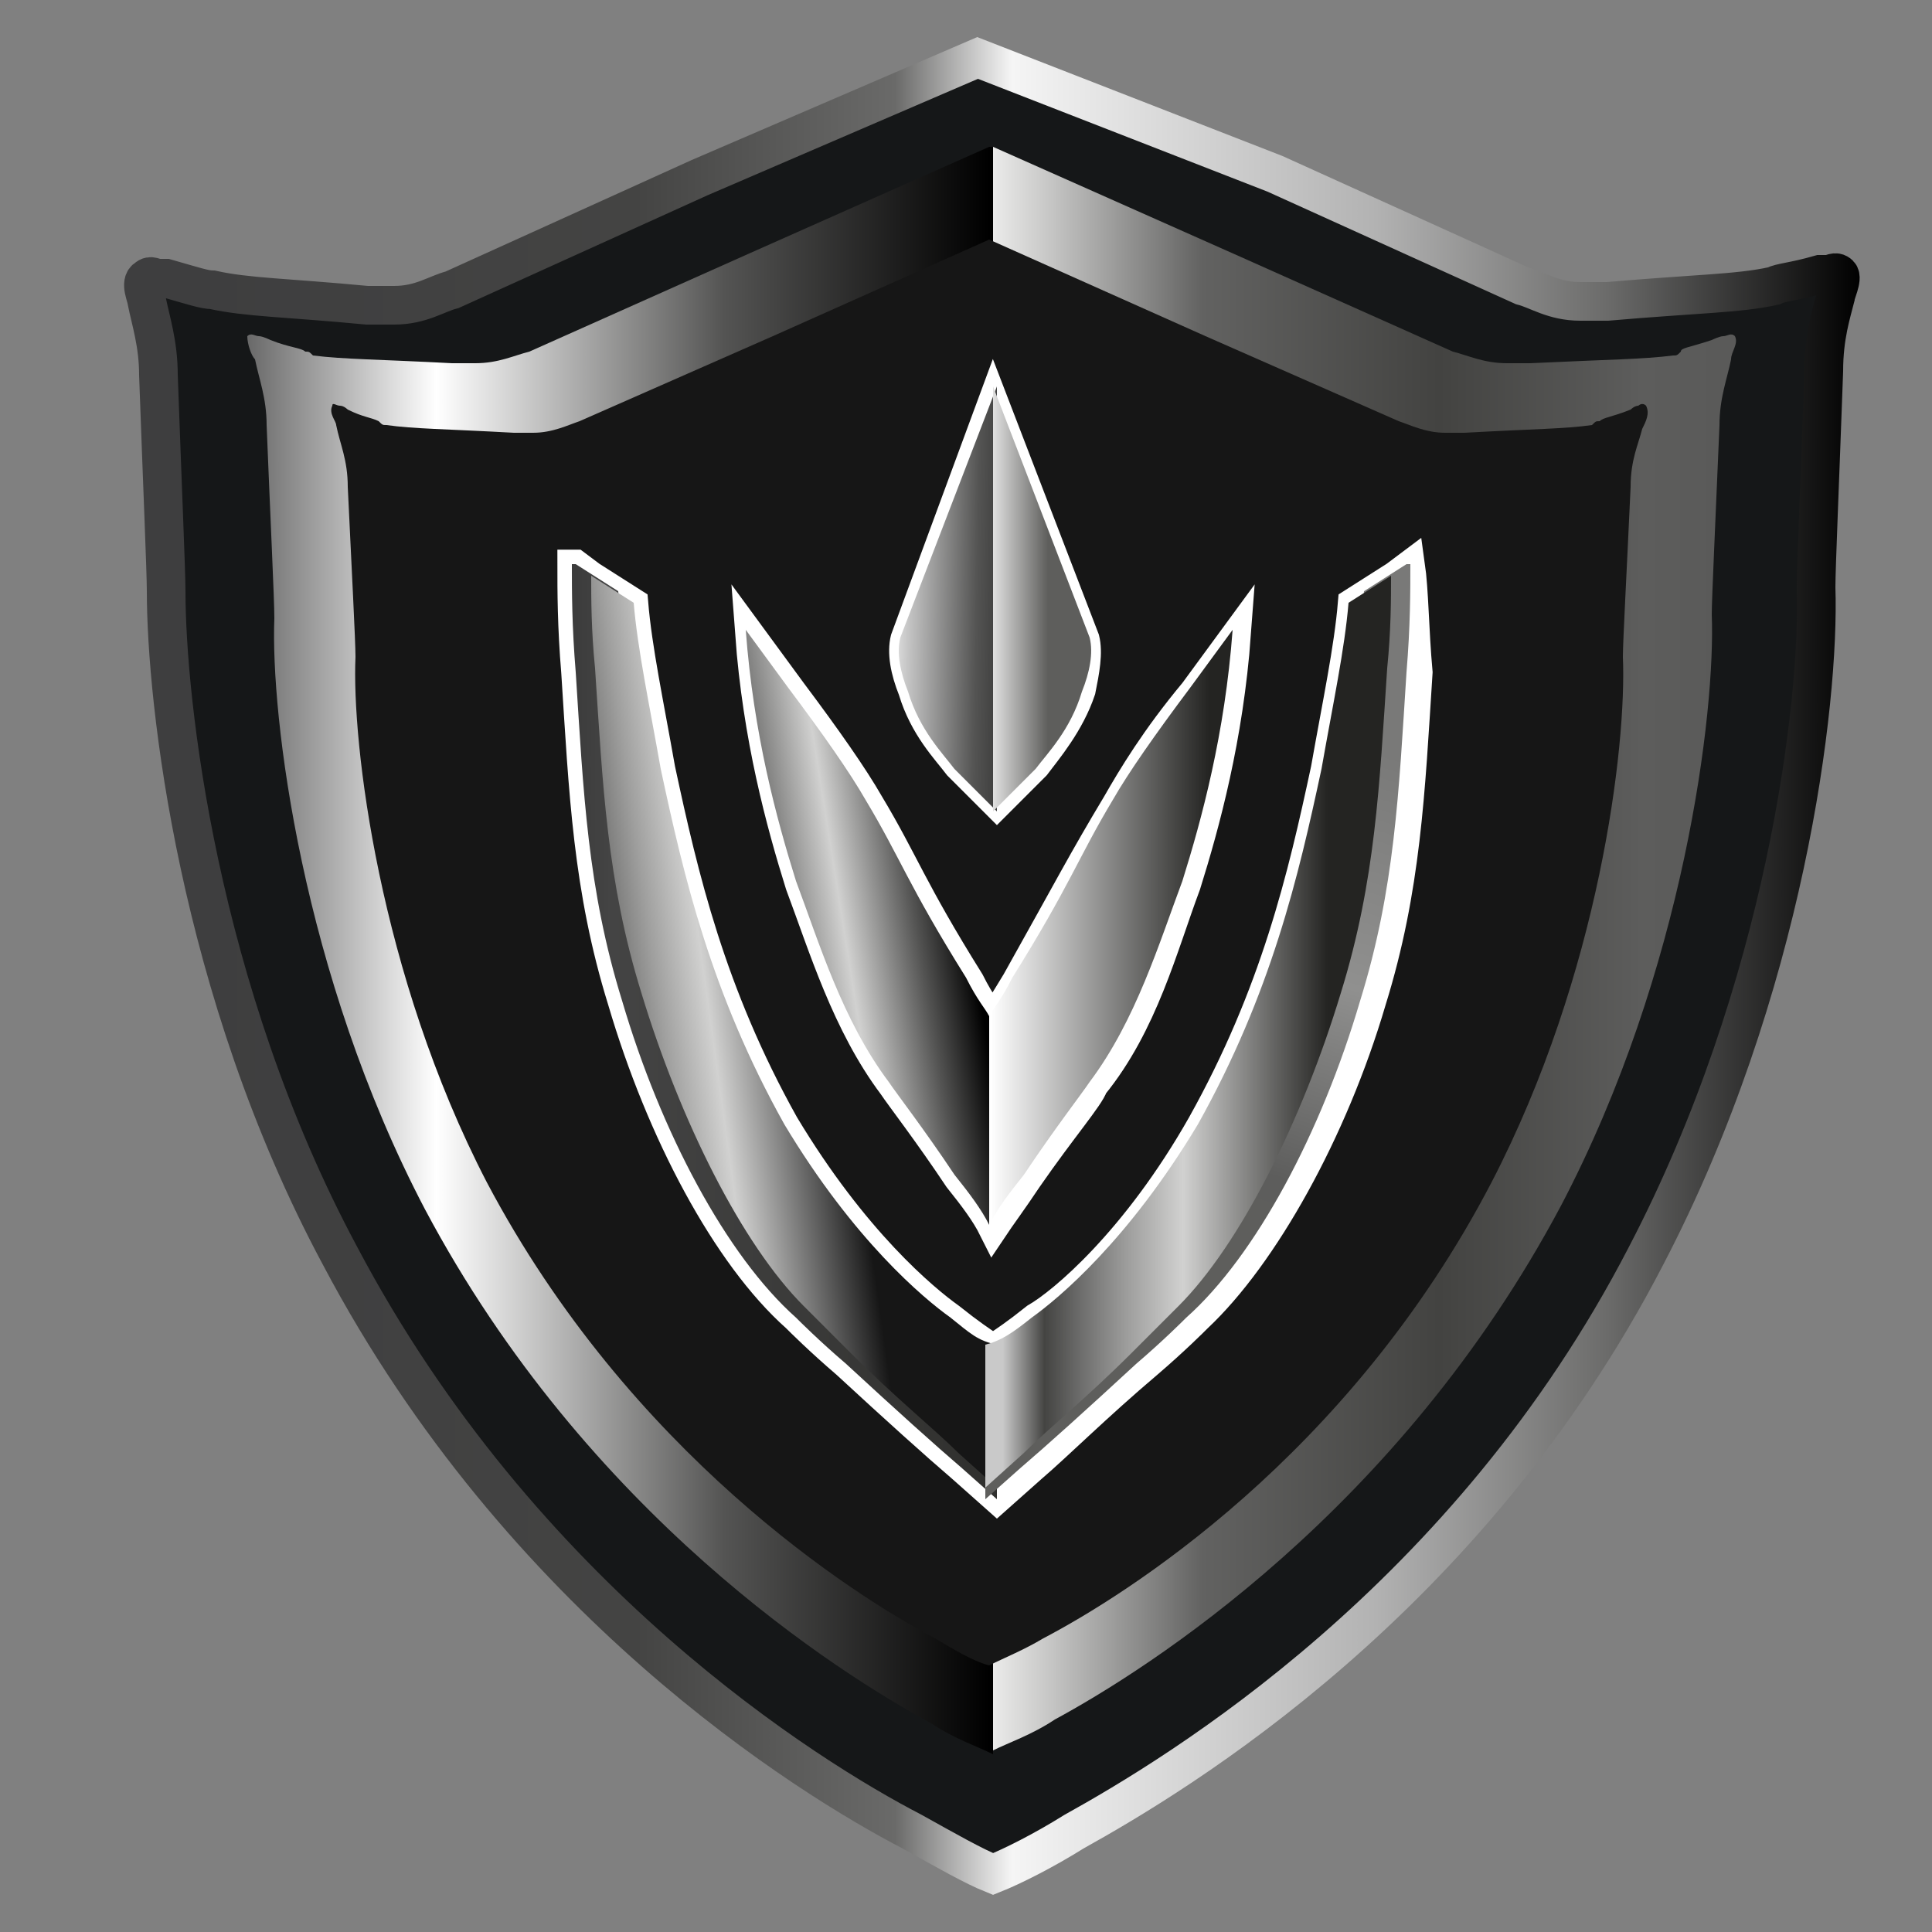                             <svg version="1.1" id="Слой_1" xmlns="http://www.w3.org/2000/svg" x="0" y="0" viewBox="0 0 50 50" style="enable-background:new 0 0 50 50" xml:space="preserve"><rect x="0" y="0" width="50" height="50" fill="#808080" stroke="none"/><style></style><linearGradient id="SVGID_1_" gradientUnits="userSpaceOnUse" x1="3.207" y1="24.999" x2="48.169" y2="24.999"><stop offset=".044" style="stop-color:#3e3e3f"/><stop offset=".295" style="stop-color:#444443"/><stop offset=".444" style="stop-color:#6a6a69"/><stop offset=".511" style="stop-color:#f5f5f5"/><stop offset=".721" style="stop-color:#b2b2b2"/><stop offset=".854" style="stop-color:#6b6b6a"/><stop offset="1" style="stop-color:#000"/></linearGradient><path d="M47.6 7.1c-.1-.1-.2 0-.3 0h-.2c-.7.2-1 .2-1.2.3-.9.2-2 .2-4.3.4h-.7c-.7 0-1.1-.3-1.5-.4L33 4.5l-7.7-3-7.2 3.1-6.4 2.9c-.4.1-.8.4-1.5.4h-.7c-2.1-.2-3.1-.2-4-.4-.2 0-.5-.1-1.2-.3h-.2c-.1 0-.2-.1-.3 0-.2.1 0 .5 0 .6.1.5.3 1.1.3 1.9.1 2.8.2 5.1.2 5.6 0 2.8.8 10.3 4.5 17.2 4.7 8.9 12.1 13.5 14.8 14.9.9.5 1.6.9 2.1 1.1.5-.2 1.3-.6 2.1-1.1 2.7-1.5 10.2-6 14.8-14.9 3.6-6.9 4.5-14.3 4.4-17.3 0-.5.1-2.8.2-5.6 0-.9.2-1.5.3-1.9 0-.1.2-.5.1-.6z" style="fill:#151718;stroke:url(#SVGID_1_);stroke-miterlimit:10"/><linearGradient id="SVGID_000001100238581779766063300000004351741526981415090_" gradientUnits="userSpaceOnUse" x1="25.651" y1="24.607" x2="44.837" y2="24.607"><stop offset="0" style="stop-color:#fff"/><stop offset=".003" style="stop-color:#ebebea"/><stop offset=".285" style="stop-color:#626261"/><stop offset=".604" style="stop-color:#434341"/><stop offset=".878" style="stop-color:#5d5d5c"/><stop offset=".981" style="stop-color:#5a5a59"/></linearGradient><path style="fill:url(#SVGID_000001100238581779766063300000004351741526981415090_)" d="M25.7 3.8 32 6.6l5.6 2.5c.4.1.8.3 1.4.3h.6c2.1-.1 2.9-.1 3.7-.2.1 0 .1 0 .2-.1 0-.1.2-.1.8-.3 0 0 .2-.1.3-.1.1 0 .2-.1.3 0 .1.2-.1.4-.1.6-.1.5-.3 1-.3 1.7-.1 2.4-.2 4.5-.2 4.9.1 2.5-.7 9.2-3.9 15.3-4.2 7.9-10.7 12-13.1 13.3-.6.4-1.2.6-1.6.8V3.8z"/><linearGradient id="SVGID_00000012435067963643646460000006552318431905618058_" gradientUnits="userSpaceOnUse" x1="6.442" y1="24.607" x2="25.629" y2="24.607"><stop offset="0" style="stop-color:#6a6a6a"/><stop offset=".253" style="stop-color:#fff"/><stop offset=".641" style="stop-color:#545453"/><stop offset="1" style="stop-color:#000"/></linearGradient><path style="fill:url(#SVGID_00000012435067963643646460000006552318431905618058_)" d="m25.6 3.8-6.3 2.8-5.6 2.5c-.4.1-.8.3-1.4.3h-.6c-1.9-.1-2.8-.1-3.6-.2-.1-.1-.1-.1-.2-.1-.1-.1-.4-.1-.9-.3 0 0-.2-.1-.3-.1-.1 0-.2-.1-.3 0 0 .2.1.5.2.6.1.5.3 1 .3 1.7.1 2.5.2 4.5.2 5-.1 2.5.7 9.2 3.9 15.3 4.2 7.9 10.7 12 13.1 13.3.6.4 1.2.6 1.6.8V3.8z"/><path d="M42.6 10.5c-.1-.1-.2 0-.2 0-.1 0-.2.1-.2.1-.5.2-.7.2-.8.3-.1 0-.1 0-.2.1-.7.1-1.5.1-3.3.2h-.5c-.5 0-.9-.2-1.2-.3l-5-2.2-5.6-2.5L20 8.7l-5 2.2c-.3.1-.7.3-1.2.3h-.5c-1.8-.1-2.6-.1-3.3-.2-.1 0-.1 0-.2-.1-.2-.1-.4-.1-.8-.3 0 0-.1-.1-.2-.1s-.2-.1-.2 0c-.1.2.1.4.1.5.1.5.3.9.3 1.6.1 2.1.2 4 .2 4.4-.1 2.2.6 8.2 3.4 13.6 3.7 7 9.5 10.7 11.6 11.8.5.3 1 .6 1.4.7.4-.2.9-.4 1.4-.7 2.1-1.1 7.9-4.7 11.6-11.8 2.8-5.4 3.5-11.3 3.4-13.6 0-.4.1-2.2.2-4.4 0-.7.2-1.1.3-1.5.1-.2.2-.4.1-.6z" style="fill:#161616"/><linearGradient id="SVGID_00000084490913324352633120000004332541933014787204_" gradientUnits="userSpaceOnUse" x1="23.276" y1="15.52" x2="28.198" y2="15.52"><stop offset="0" style="stop-color:#fff"/><stop offset=".497" style="stop-color:#585856"/><stop offset=".894" style="stop-color:#000"/></linearGradient><path style="fill:url(#SVGID_00000084490913324352633120000004332541933014787204_);stroke:#fff;stroke-width:.5;stroke-miterlimit:10" d="M28.2 16.5 25.7 10l-2.4 6.5c-.1.4 0 .9.2 1.4.3 1 .9 1.6 1.2 2l1.1 1.1 1.1-1.1c.3-.4.9-1.1 1.2-2 .1-.5.2-1 .1-1.4z"/><linearGradient id="SVGID_0000008809136190329710044100000005596029754580299196_" gradientUnits="userSpaceOnUse" x1="14.881" y1="26.762" x2="36.593" y2="26.762"><stop offset=".029" style="stop-color:#c9c9c9"/><stop offset=".133" style="stop-color:#444442"/><stop offset=".226" style="stop-color:#6e6e6d"/><stop offset=".343" style="stop-color:#9f9f9e"/><stop offset=".479" style="stop-color:#d1d1d0"/><stop offset=".84" style="stop-color:#353534"/></linearGradient><path style="fill:url(#SVGID_0000008809136190329710044100000005596029754580299196_);stroke:#fff;stroke-width:.75;stroke-miterlimit:10" d="m36.5 14.6-.4.3-1.1.7c-.1 1.2-.4 2.6-.7 4.3-.6 2.8-1.3 5.8-3.2 9.2-1.7 3-3.6 4.6-4.3 5-.5.4-.8.6-1.1.8v.3-.3c-.3-.2-.6-.4-1.1-.8-.7-.5-2.5-2-4.3-5-1.9-3.4-2.6-6.4-3.2-9.2-.3-1.7-.6-3.1-.7-4.3l-1.1-.7-.4-.3h-.1c0 .7 0 1.6.1 2.8.2 3.1.3 5.6 1.2 8.5 1 3.4 2.7 6.6 4.5 8.2.1.1.6.6 1.3 1.2 1.3 1.2 2.3 2.1 3 2.7l.9.8.9-.8c.7-.6 1.7-1.6 3-2.7.7-.6 1.2-1.1 1.3-1.2 1.7-1.6 3.5-4.8 4.5-8.2.9-2.9 1-5.4 1.2-8.5-.1-1.1-.1-2.1-.2-2.8z"/><linearGradient id="SVGID_00000006676307419418630960000009169438636621821099_" gradientUnits="userSpaceOnUse" x1="18.527" y1="15.397" x2="27.559" y2="15.551"><stop offset=".253" style="stop-color:#9f9f9e"/><stop offset=".389" style="stop-color:#d1d1d0"/><stop offset=".468" style="stop-color:#fff"/><stop offset=".556" style="stop-color:#c3c3c3"/><stop offset=".747" style="stop-color:#545453"/><stop offset="1" style="stop-color:#000"/></linearGradient><path style="fill:url(#SVGID_00000006676307419418630960000009169438636621821099_)" d="M23.3 16.5c-.1.4 0 .9.2 1.4.3 1 .9 1.6 1.2 2l1.1 1.1V10l-2.5 6.5z"/><linearGradient id="SVGID_000000571389600420956247900000054100162988415439514_" gradientUnits="userSpaceOnUse" x1="25.366" y1="15.52" x2="27.827" y2="15.52"><stop offset="0" style="stop-color:#fff"/><stop offset=".713" style="stop-color:#5e5e5c"/></linearGradient><path style="fill:url(#SVGID_000000571389600420956247900000054100162988415439514_)" d="M28.2 16.5c.1.4 0 .9-.2 1.4-.3 1-.9 1.6-1.2 2L25.7 21V10l2.5 6.5z"/><linearGradient id="SVGID_000000881310893988144398100000082189297510069733037_" gradientUnits="userSpaceOnUse" x1="14.784" y1="26.762" x2="25.64" y2="26.762"><stop offset="0" style="stop-color:#3b3b3b"/><stop offset=".093" style="stop-color:#444"/><stop offset="1" style="stop-color:#30302e"/></linearGradient><path style="fill:url(#SVGID_000000881310893988144398100000082189297510069733037_)" d="M24.6 34.4c-.7-.5-2.6-2-4.5-5.1-2-3.4-2.7-6.5-3.4-9.4-.5-1.9-.6-3.4-.7-4.6l-1.1-.7h-.1c0 .7 0 1.6.1 2.8.2 3.1.3 5.6 1.2 8.5 1 3.4 2.7 6.6 4.5 8.2.1.1.6.6 1.3 1.2 1.3 1.2 2.3 2.1 3 2.7l.9.8v-3.7c-.5-.1-.8-.3-1.2-.7z"/><linearGradient id="SVGID_00000152236117738550589520000011252403984693331859_" gradientUnits="userSpaceOnUse" x1="14.098" y1="27.601" x2="23.216" y2="26.331"><stop offset=".029" style="stop-color:#c9c9c9"/><stop offset=".133" style="stop-color:#444442"/><stop offset=".226" style="stop-color:#6e6e6d"/><stop offset=".343" style="stop-color:#9f9f9e"/><stop offset=".479" style="stop-color:#d1d1d0"/><stop offset=".84" style="stop-color:#161616"/></linearGradient><path style="fill:url(#SVGID_00000152236117738550589520000011252403984693331859_)" d="M24.6 34.1c-.7-.5-2.5-2-4.3-5-1.9-3.4-2.6-6.4-3.2-9.2-.3-1.7-.6-3.1-.7-4.3l-1.1-.7c0 .6 0 1.4.1 2.4.2 3 .3 5.5 1.2 8.4 1 3.3 2.6 6.5 4.2 8.1L22 35c1.2 1.2 2.2 2 2.8 2.6l1 .9v-3.7c-.5-.1-.7-.3-1.2-.7z"/><linearGradient id="SVGID_000000506303336028434210090000014518289551400535993_" gradientUnits="userSpaceOnUse" x1="34.213" y1="18.944" x2="30.253" y2="31.23"><stop offset="0" style="stop-color:#797978"/><stop offset=".471" style="stop-color:#90908f"/><stop offset=".878" style="stop-color:#5d5d5c"/><stop offset=".981" style="stop-color:#5e5e5c"/></linearGradient><path style="fill:url(#SVGID_000000506303336028434210090000014518289551400535993_)" d="M26.7 34.4c.7-.5 2.6-2 4.5-5.1 2-3.4 2.7-6.5 3.4-9.4.5-1.9.6-3.4.7-4.6l1.1-.7h.1c0 .7 0 1.6-.1 2.8-.2 3.1-.3 5.6-1.2 8.5-1 3.4-2.7 6.6-4.5 8.2-.1.1-.6.6-1.3 1.2-1.3 1.2-2.3 2.1-3 2.7l-.9.8v-3.7c.4-.1.8-.3 1.2-.7z"/><linearGradient id="SVGID_0000017528999100318555498800000153597920465187710007_" gradientUnits="userSpaceOnUse" x1="25.651" y1="26.716" x2="36.022" y2="26.716"><stop offset=".029" style="stop-color:#c9c9c9"/><stop offset=".133" style="stop-color:#444442"/><stop offset=".226" style="stop-color:#6e6e6d"/><stop offset=".343" style="stop-color:#9f9f9e"/><stop offset=".479" style="stop-color:#d1d1d0"/><stop offset=".84" style="stop-color:#242422"/></linearGradient><path style="fill:url(#SVGID_0000017528999100318555498800000153597920465187710007_)" d="M26.7 34.1c.7-.5 2.5-2 4.3-5 1.9-3.4 2.6-6.4 3.2-9.2.3-1.7.6-3.1.7-4.3l1.1-.7c0 .6 0 1.4-.1 2.4-.2 3-.3 5.5-1.2 8.4-1 3.3-2.6 6.5-4.2 8.1L29.3 35c-1.2 1.2-2.2 2-2.8 2.6l-1 .9v-3.7c.4-.1.7-.3 1.2-.7z"/><linearGradient id="SVGID_000001630732814779599643100000002122960206975566774_" gradientUnits="userSpaceOnUse" x1="19.306" y1="24.14" x2="31.951" y2="24.14"><stop offset="0" style="stop-color:#fff"/><stop offset=".894" style="stop-color:#242422"/></linearGradient><path style="fill:url(#SVGID_000001630732814779599643100000002122960206975566774_);stroke:#fff;stroke-width:.75;stroke-miterlimit:10" d="M30.9 17.9c-1 1.2-1.6 2.2-2 2.9-.9 1.5-1.2 2.1-2.6 4.6-.3.5-.5.8-.6 1-.1-.2-.3-.4-.6-1-1.5-2.4-1.7-3.1-2.6-4.6-.4-.7-1.1-1.7-2-2.9l-1.1-1.5c.2 2.7.8 4.9 1.3 6.5.6 1.6 1.2 3.6 2.4 5.2.2.3.9 1.2 1.7 2.4.4.5.7.9.9 1.3.2-.3.5-.7.9-1.3.9-1.3 1.6-2.1 1.7-2.4 1.3-1.6 1.8-3.6 2.4-5.2.5-1.6 1.1-3.8 1.3-6.5l-1.1 1.5z"/><linearGradient id="SVGID_00000089554208840774187840000002716541551217972389_" gradientUnits="userSpaceOnUse" x1="18.826" y1="24.723" x2="25.038" y2="23.733"><stop offset=".074" style="stop-color:#444442"/><stop offset=".226" style="stop-color:#6e6e6d"/><stop offset=".49" style="stop-color:#d1d1d0"/><stop offset=".785" style="stop-color:#545453"/><stop offset="1" style="stop-color:#000"/></linearGradient><path style="fill:url(#SVGID_00000089554208840774187840000002716541551217972389_)" d="M25.6 26.3c-.1-.2-.3-.4-.6-1-1.5-2.4-1.7-3.1-2.6-4.6-.4-.7-1.1-1.7-2-2.9l-1.1-1.5c.2 2.7.8 4.9 1.3 6.5.6 1.6 1.2 3.6 2.4 5.2.2.3.9 1.2 1.7 2.4.4.5.7.9.9 1.3v-5.4z"/><linearGradient id="SVGID_00000008135447733732023300000000488378199293606284_" gradientUnits="userSpaceOnUse" x1="25.641" y1="24.14" x2="31.963" y2="24.14"><stop offset="0" style="stop-color:#fff"/><stop offset=".894" style="stop-color:#242422"/></linearGradient><path style="fill:url(#SVGID_00000008135447733732023300000000488378199293606284_)" d="M25.6 26.3c.1-.2.3-.4.6-1 1.5-2.4 1.7-3.1 2.6-4.6.4-.7 1.1-1.7 2-2.9l1.1-1.5c-.2 2.7-.8 4.9-1.3 6.5-.6 1.6-1.2 3.6-2.4 5.2-.2.3-.9 1.2-1.7 2.4-.4.5-.7.9-.9 1.3v-5.4z"/></svg>
